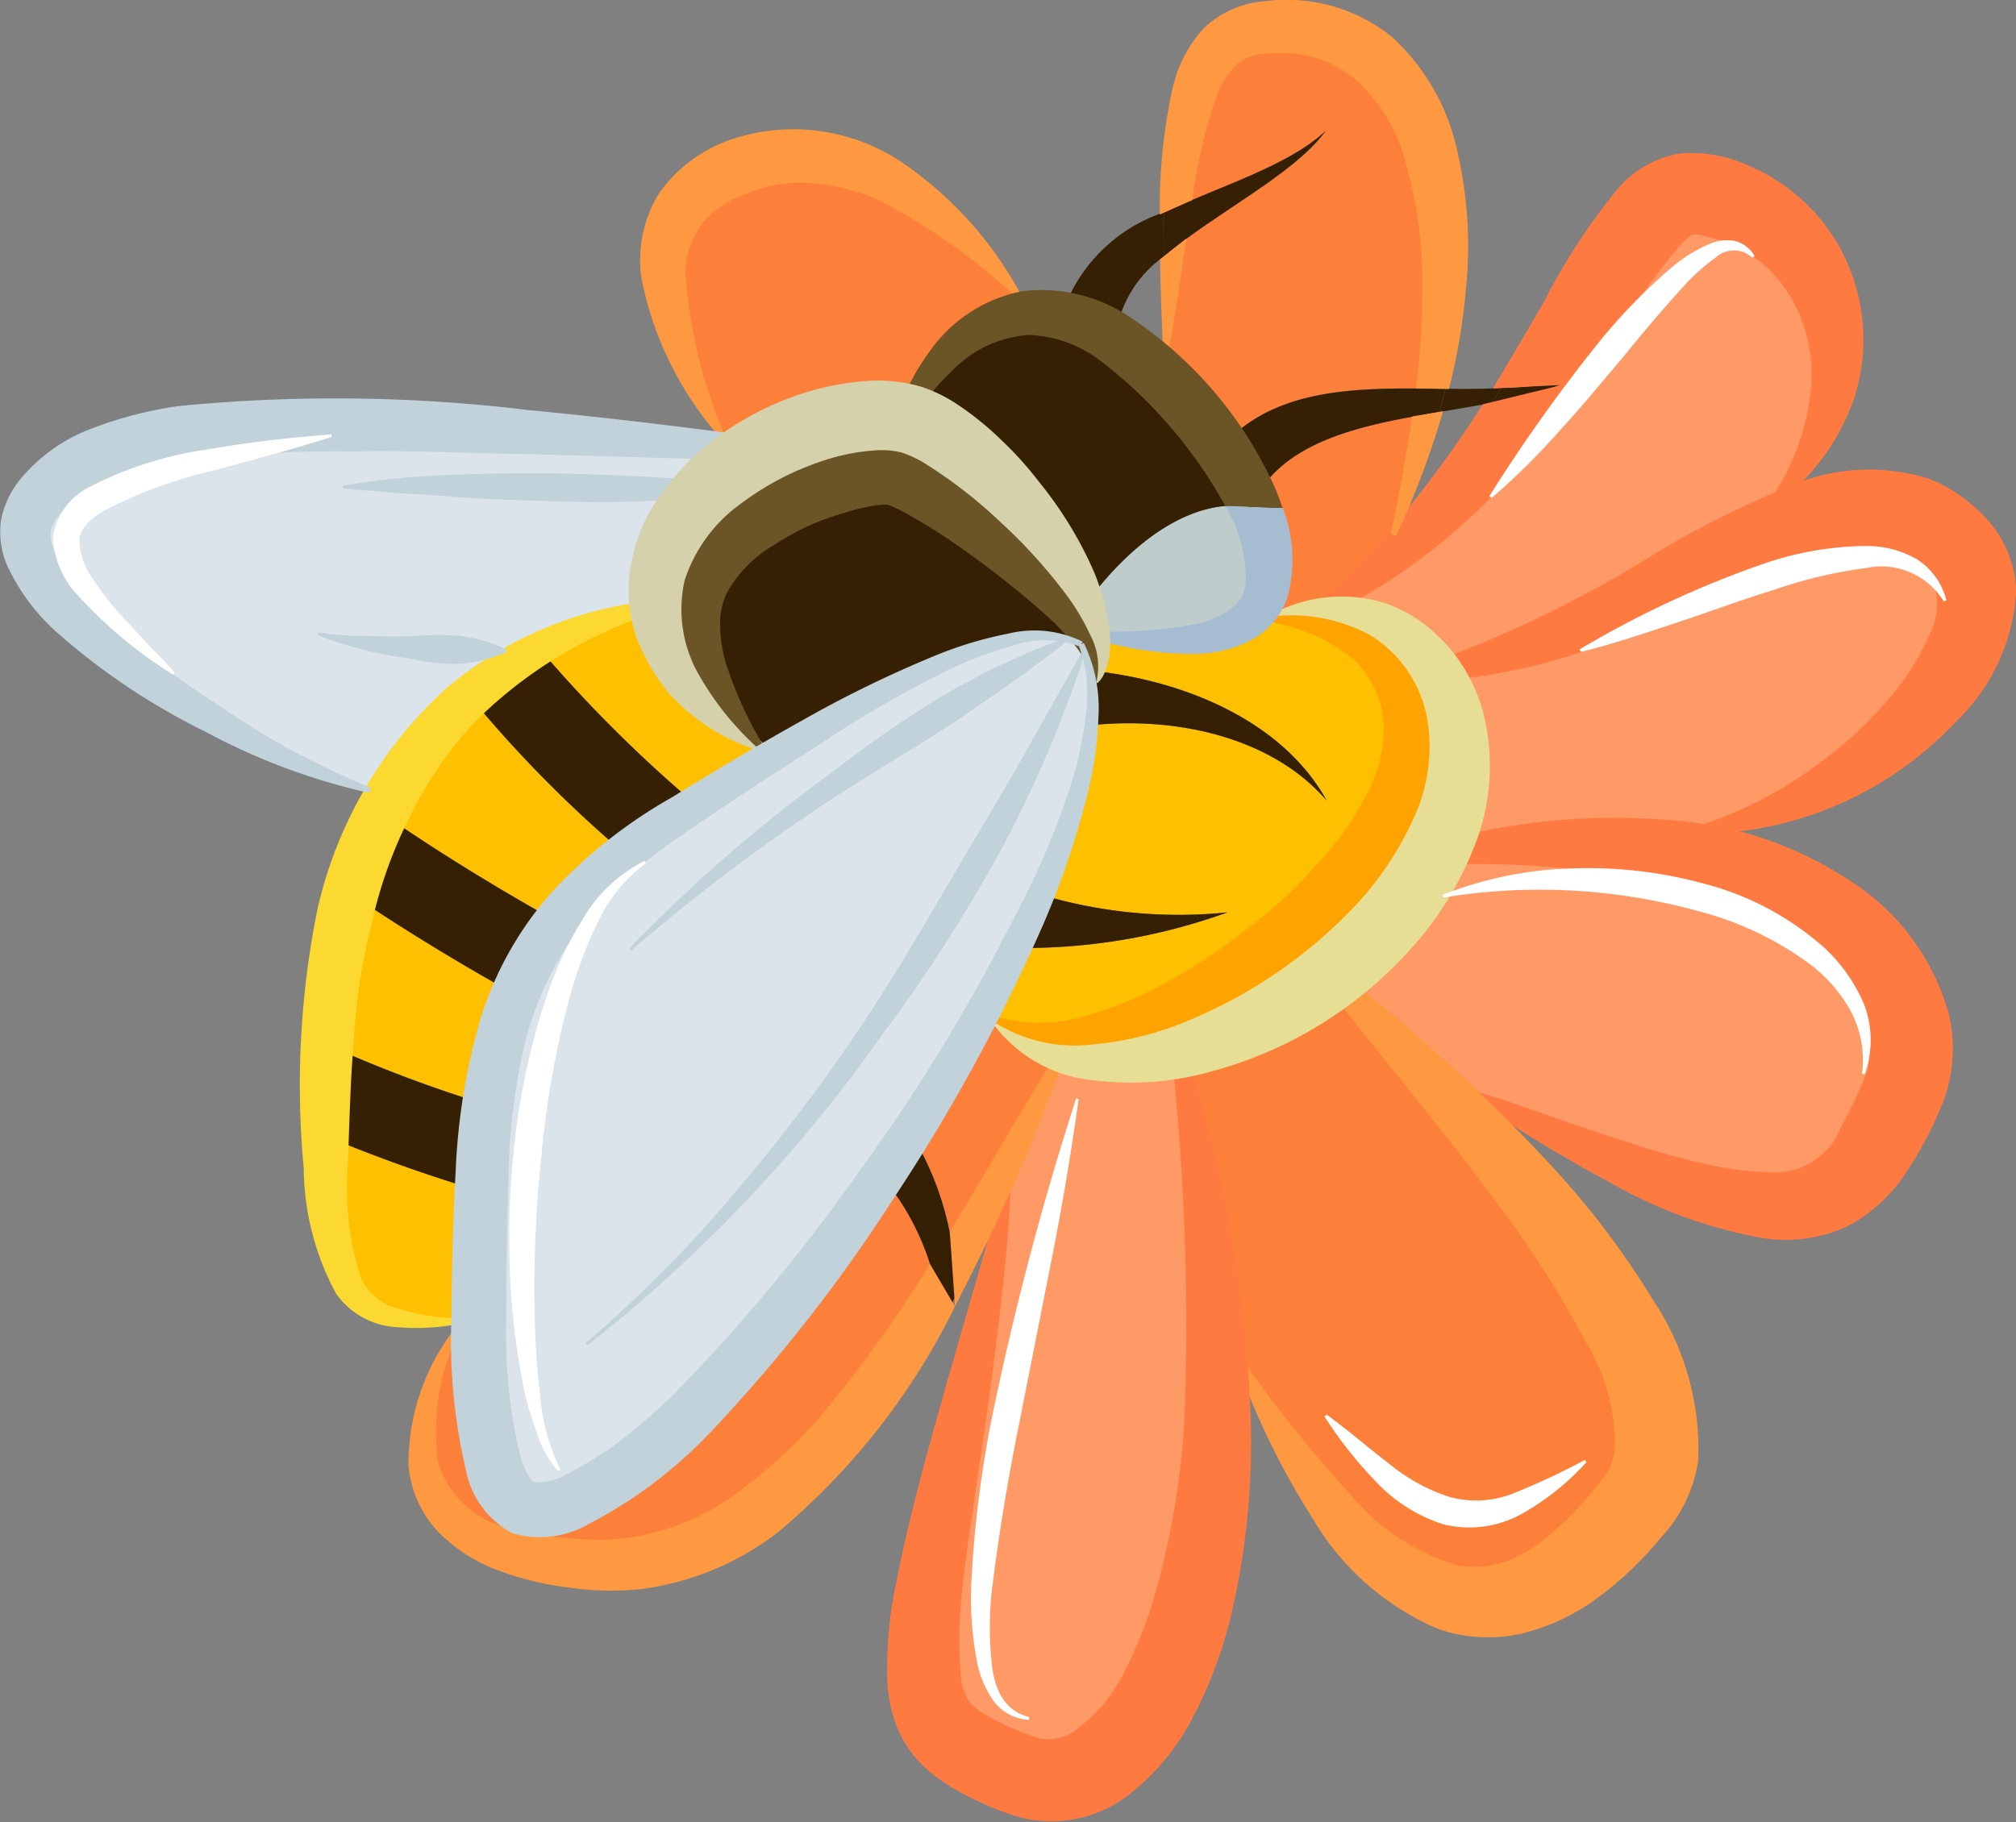 <svg xmlns="http://www.w3.org/2000/svg" width="60" height="54.24" viewBox="0 0 60 54.24"><rect x="0" y="0" width="60" height="54.24" fill="#808080" stroke="none"/><defs><style>.a{fill:#f96;}.b{fill:#fc7f3a;}.c{fill:#dae4ea;}.d{fill:#becccc;}.e{fill:#ffc000;}.f{fill:#352003;}.g{fill:#ff7a41;}.h{fill:#ff9941;}.i{mix-blend-mode:multiply;isolation:isolate;}.j{fill:#e6de94;}.k{fill:#ffa300;}.l{fill:#a6bdd1;}.m{fill:#6b5426;}.n{fill:#fcd930;}.o{fill:#c1d2db;}.p{fill:#d4d1ab;}.q{fill:#fff;}</style></defs><g transform="translate(-132.978 -246.833)"><g transform="translate(133.129 246.965)"><g transform="translate(0)"><path class="a" d="M175.191,293.509c.61,9.4-3.193,14.476-6.971,13.038-4.973-1.9-4.07-4.062-.075-18.212.669-1.5,1.279-3.042,1.839-4.547a8.1,8.1,0,0,0,3.118-.568A41.83,41.83,0,0,1,175.191,293.509Z" transform="translate(-138.356 -252.94)"/><path class="a" d="M191.223,276.317c5.667.995,8.224,5.2,6.92,8.2-1.889,4.363-4.338,5.876-13.674-.309h-.008a55.324,55.324,0,0,0-5.132-4.363,12.146,12.146,0,0,0,2.382-2.491A19.276,19.276,0,0,1,191.223,276.317Z" transform="translate(-140.74 -251.771)"/><path class="a" d="M199.464,264.7c4.2,3.243-2.023,9.637-7.773,9.595a19.276,19.276,0,0,0-9.511,1.036c1.3-1.839,1.8-3.87.744-5.608,4.062-1.061,7.748-3.895,10.957-5.215h.008C195.945,263.65,197.818,263.425,199.464,264.7Z" transform="translate(-141.208 -249.752)"/><path class="a" d="M191.854,252.648c4.3,1.1,5.734,6.72,1.621,10.013h-.008c-3.209,1.321-6.9,4.154-10.957,5.215a3.583,3.583,0,0,0-2.85-1.68,31.672,31.672,0,0,0,2.474-2.524,32.235,32.235,0,0,0,2.909-3.911,10.275,10.275,0,0,0,2.633-.777,8.854,8.854,0,0,1-2.349.334C188.035,255.005,188.962,251.9,191.854,252.648Z" transform="translate(-140.794 -247.902)"/><path class="b" d="M183.715,284.943c4.572,4.4,8.065,9.495,5.7,12.62-3.285,4.354-8.559,5.876-12.579-4.488h-.017a41.829,41.829,0,0,0-2.089-10.289,13.8,13.8,0,0,0,3.845-2.207,55.333,55.333,0,0,1,5.132,4.363Z" transform="translate(-139.985 -252.507)"/><path class="b" d="M163.4,293.172c-2.624,4.63-5.976,8.116-10.347,7.806-5.282-.376-6.828-3.477-4.07-7.581.042,5.107,1.053,8.057,5.9,4.321a38.07,38.07,0,0,0,7.088-8.458A7.661,7.661,0,0,1,163.4,293.172Z" transform="translate(-135.537 -253.932)"/><path class="b" d="M165.74,287c.8-1.279,1.555-2.6,2.232-3.9a4.017,4.017,0,0,0,2.165.669c-.56,1.5-1.17,3.051-1.839,4.547-.468,1.053-.97,2.081-1.5,3.067A8.945,8.945,0,0,0,165.74,287Z" transform="translate(-138.509 -252.921)"/><path class="b" d="M178.1,263.558c1.078-1.312,3.1-1.713,5.123-2.048a24.56,24.56,0,0,1-1.346,3.636,31.672,31.672,0,0,1-2.474,2.524,6.313,6.313,0,0,0-1.2-.008,3.19,3.19,0,0,0,.326-2.975A6.117,6.117,0,0,0,178.1,263.558Z" transform="translate(-140.538 -249.375)"/><path class="b" d="M174.42,253.183c.084-4.655.978-6.377,4.02-6.176,4.087.259,5.926,5.123,4.363,11.425-2.257-.025-4.555-.084-6.168,1.254a13.769,13.769,0,0,0-1.83-2.14c-.109-.1-.209-.2-.318-.284-.042-1-.067-1.931-.067-2.766,1.513-1.287,3.886-2.449,4.814-3.736C178.123,251.8,176.117,252.389,174.42,253.183Z" transform="translate(-139.934 -246.991)"/><path class="b" d="M162.771,261.159q-2.369-.339-4.522-.6c-2.934-3.728-2.917-6.686-.727-8.124,2.482-1.621,6.494-1.245,9.553,3.978-2.115.41-3.535,2.666-3.82,4.747A2.342,2.342,0,0,0,162.771,261.159Z" transform="translate(-136.902 -247.745)"/><path class="c" d="M133.444,263.951c1.872-3.276,8.767-3.368,21.062-1.822q2.156.263,4.522.6a7.607,7.607,0,0,0-2.909.936h-.008a4.608,4.608,0,0,0-2.7,3.41H153.4a11.817,11.817,0,0,0-4.614,1.095c-.234.109-.468.226-.7.359h-.008a11.254,11.254,0,0,0-1.421.978,11.052,11.052,0,0,0-2.633,3.176C141.334,272.326,131.354,267.612,133.444,263.951Z" transform="translate(-133.159 -249.318)"/><path class="c" d="M167.938,269.883a2.99,2.99,0,0,1,.209.618h-.008a5.424,5.424,0,0,1,.117,1.555v.059a16.9,16.9,0,0,1-1.337,5.14c-.2.493-.41,1-.644,1.5-.309.685-.652,1.387-1.011,2.09-.677,1.3-1.429,2.624-2.232,3.9-.259.418-.527.836-.794,1.245a38.07,38.07,0,0,1-7.088,8.458c-4.848,3.736-5.859.786-5.9-4.321.008-.084,0-.176,0-.276,0-.368.008-.761.017-1.153.017-1,.042-1.964.084-2.892.042-.894.109-1.747.226-2.566a13.255,13.255,0,0,1,.894-3.393,9.8,9.8,0,0,1,1.27-2.156,11.341,11.341,0,0,1,2.106-2.089,14.822,14.822,0,0,1,1.3-.9c.284-.176.577-.359.853-.527h.008c.794-.493,1.563-.961,2.315-1.4,4-2.34,7.355-3.87,9.135-3.26a1.311,1.311,0,0,1,.384.167A1.355,1.355,0,0,1,167.938,269.883Z" transform="translate(-135.801 -250.669)"/><path class="d" d="M177.425,265.233a3.19,3.19,0,0,1-.326,2.975c-.811.97-2.558,1.287-5.474.426h-.008a4.4,4.4,0,0,0-.276-.51C173.187,265.426,175.552,264.138,177.425,265.233Z" transform="translate(-139.428 -249.923)"/><path class="e" d="M171.41,270.428a2.382,2.382,0,0,0-.267-1.137c2.917.861,4.664.543,5.474-.426a6.31,6.31,0,0,1,1.2.008,3.583,3.583,0,0,1,2.85,1.68c1.053,1.738.56,3.769-.744,5.608a12.145,12.145,0,0,1-2.382,2.491,13.8,13.8,0,0,1-3.845,2.207,8.1,8.1,0,0,1-3.118.568,4.017,4.017,0,0,1-2.165-.669c.359-.7.7-1.4,1.011-2.09a17.769,17.769,0,0,0,5.909-1.061,14.311,14.311,0,0,1-5.265-.443,16.9,16.9,0,0,0,1.337-5.14c2.415-.226,5.24.359,6.879,2.257C176.96,271.891,174.027,270.721,171.41,270.428Z" transform="translate(-138.947 -250.579)"/><path class="f" d="M186.384,260.584a8.854,8.854,0,0,0,2.349-.334,10.275,10.275,0,0,1-2.633.777A4.378,4.378,0,0,0,186.384,260.584Z" transform="translate(-141.852 -249.169)"/><path class="f" d="M186.077,260.65a4.38,4.38,0,0,1-.284.443c-.51.1-1.036.184-1.563.276.067-.234.134-.46.184-.694C184.974,260.683,185.534,260.683,186.077,260.65Z" transform="translate(-141.545 -249.234)"/><path class="f" d="M183.054,261.372c-2.023.334-4.045.736-5.123,2.048a9.09,9.09,0,0,0-.861-1.488c1.613-1.337,3.911-1.279,6.168-1.254C183.188,260.912,183.121,261.138,183.054,261.372Z" transform="translate(-140.369 -249.237)"/><path class="f" d="M174.419,255.236c-.008-.46-.008-.9,0-1.312,1.7-.794,3.7-1.387,4.814-2.424C178.305,252.787,175.932,253.949,174.419,255.236Z" transform="translate(-139.933 -247.732)"/><path class="f" d="M173.868,255.712a3.47,3.47,0,0,0-1.3,1.772,5.152,5.152,0,0,0-1.513-.593,4.8,4.8,0,0,1,2.808-2.491C173.86,254.81,173.86,255.253,173.868,255.712Z" transform="translate(-139.382 -248.208)"/><path class="f" d="M172.889,258.952c.109.084.209.184.318.284a13.77,13.77,0,0,1,1.83,2.14,9.091,9.091,0,0,1,.861,1.488,6.119,6.119,0,0,1,.435,1.128c-1.872-1.095-4.237.192-6.085,2.892a14.543,14.543,0,0,0-5.2-4.722,1.526,1.526,0,0,0-.359-.067c.284-2.081,1.705-4.338,3.82-4.747a3.809,3.809,0,0,1,1.5.017,5.152,5.152,0,0,1,1.513.593A7.891,7.891,0,0,1,172.889,258.952Z" transform="translate(-138.336 -248.681)"/><path class="f" d="M171.98,272.278a5.933,5.933,0,0,0-.05-1.237.916.916,0,0,0,.059-.3c2.616.293,5.55,1.463,6.87,3.853-1.638-1.9-4.463-2.482-6.879-2.257Z" transform="translate(-139.525 -250.891)"/><path class="f" d="M170.264,278.8a14.31,14.31,0,0,0,5.266.443,17.77,17.77,0,0,1-5.909,1.061C169.854,279.8,170.063,279.293,170.264,278.8Z" transform="translate(-139.146 -252.215)"/><path class="f" d="M165.584,287.77a8.945,8.945,0,0,1,1.053,4.38c-.134.267-.276.518-.418.777a7.661,7.661,0,0,0-1.429-3.911C165.057,288.606,165.325,288.188,165.584,287.77Z" transform="translate(-138.353 -253.688)"/><path class="e" d="M148.47,288.705c-.042.928-.067,1.889-.084,2.892-.008.393-.017.786-.017,1.153-3.118.46-4.321-.4-4.48-5.75A45.918,45.918,0,0,0,148.47,288.705Z" transform="translate(-134.921 -253.561)"/><path class="e" d="M149.59,281.3a13.255,13.255,0,0,0-.894,3.393,39.8,39.8,0,0,1-4.806-1.9,17.81,17.81,0,0,1,.744-4.6C146.431,279.445,148.178,280.5,149.59,281.3Z" transform="translate(-134.921 -252.116)"/><path class="e" d="M153.3,275.9a11.341,11.341,0,0,0-2.106,2.089c-1.454-.827-3.326-1.956-5.257-3.326.059-.117.117-.226.184-.334a11.051,11.051,0,0,1,2.633-3.176A36.537,36.537,0,0,0,153.3,275.9Z" transform="translate(-135.257 -250.958)"/><path class="e" d="M156.482,268.24a3.452,3.452,0,0,0,.084.953,6.37,6.37,0,0,0,2.19,3.393v.008c-.752.435-1.521.9-2.315,1.4h-.008a40.271,40.271,0,0,1-4.572-4.655,11.817,11.817,0,0,1,4.614-1.095Z" transform="translate(-136.229 -250.481)"/><path class="f" d="M148.693,285.6c-.117.819-.184,1.672-.226,2.566a45.927,45.927,0,0,1-4.58-1.705c-.017-.694-.017-1.463-.008-2.315,0-.15.008-.293.008-.443A39.8,39.8,0,0,0,148.693,285.6Z" transform="translate(-134.918 -253.019)"/><path class="f" d="M151.007,278.676a9.8,9.8,0,0,0-1.27,2.156c-1.412-.8-3.159-1.855-4.956-3.1a13.043,13.043,0,0,1,.97-2.382C147.68,276.721,149.552,277.849,151.007,278.676Z" transform="translate(-135.067 -251.648)"/><path class="f" d="M151.441,269.55a40.269,40.269,0,0,0,4.572,4.655c-.276.167-.568.351-.853.527a14.826,14.826,0,0,0-1.3.9,36.534,36.534,0,0,1-4.547-4.747,11.254,11.254,0,0,1,1.421-.978h.008C150.973,269.776,151.207,269.659,151.441,269.55Z" transform="translate(-135.811 -250.696)"/><path class="f" d="M169.332,268.336a2.382,2.382,0,0,1,.267,1.137c-.042-.008-.075-.008-.117-.017a2.989,2.989,0,0,0-.209-.618,1.359,1.359,0,0,0-.092-.192,1.312,1.312,0,0,0-.384-.167c-1.78-.61-5.132.919-9.135,3.26v-.008a6.37,6.37,0,0,1-2.19-3.393,3.452,3.452,0,0,1-.084-.953,4.608,4.608,0,0,1,2.7-3.41h.008a7.607,7.607,0,0,1,2.909-.936,2.338,2.338,0,0,1,.485,0,1.524,1.524,0,0,1,.359.067,14.543,14.543,0,0,1,5.2,4.722,4.4,4.4,0,0,1,.276.51Z" transform="translate(-137.137 -249.624)"/></g></g><path class="g" d="M184.978,284.1c1.593.485,3.088,1.081,4.589,1.532a19.411,19.411,0,0,0,2.186.614,8.812,8.812,0,0,0,1.984.261,2.1,2.1,0,0,0,2.1-1.341c.13-.252.288-.522.426-.825l.209-.469.079-.191a1.488,1.488,0,0,0,.074-.211,2.218,2.218,0,0,0-.021-1.112,4.578,4.578,0,0,0-1.79-2.561,10.008,10.008,0,0,0-3.5-1.737,28.025,28.025,0,0,0-9.113-.591l-.08-.237a19.785,19.785,0,0,1,9.524-1.113,11.039,11.039,0,0,1,4.527,1.752,6.87,6.87,0,0,1,2.875,3.927,4.518,4.518,0,0,1-.124,2.5,11.542,11.542,0,0,1-1.122,2.181,4.661,4.661,0,0,1-1.838,1.671,4.446,4.446,0,0,1-2.458.317,14.233,14.233,0,0,1-4.55-1.659,46.569,46.569,0,0,1-4.115-2.5Z" transform="translate(-8.07 -4.777)"/><path class="g" d="M191.783,274.148a12.055,12.055,0,0,0,3.576-1.866,11.673,11.673,0,0,0,2.583-2.583,7.718,7.718,0,0,0,.743-1.382,1.923,1.923,0,0,0,.139-1.061,1.05,1.05,0,0,0-.293-.558,2.3,2.3,0,0,0-.409-.328,2.593,2.593,0,0,0-1.449-.368,7.213,7.213,0,0,0-1.5.316c-1.136.3-2.344.913-3.644,1.413-2.547,1.072-5.444,2.218-8.444,2.092l-.064-.243a35.568,35.568,0,0,0,7.536-3.586,28.831,28.831,0,0,1,3.786-1.894,5.931,5.931,0,0,1,4.272-.268,4.624,4.624,0,0,1,1.787,1.286,3.3,3.3,0,0,1,.795,2.068,5.785,5.785,0,0,1-1.792,3.876,10.557,10.557,0,0,1-7.618,3.339Z" transform="translate(-8.217 -2.743)"/><path class="g" d="M193.352,262.54a6.942,6.942,0,0,0,1.184-3.433,4.527,4.527,0,0,0-.776-2.783,3.779,3.779,0,0,0-1.989-1.462c-.2-.043-.384-.114-.6-.15a.572.572,0,0,0-.2.012,1.64,1.64,0,0,0-.356.323,18.38,18.38,0,0,0-1.957,2.793,34.006,34.006,0,0,1-2.419,3.3,18.25,18.25,0,0,1-6.518,5.125l-.169-.185a33.694,33.694,0,0,0,5.026-6.039c.061-.092.181-.278.181-.278l2.366-.578-2.068.106s1.045-1.745,1.548-2.634a18.681,18.681,0,0,1,2.2-3.349,3.107,3.107,0,0,1,1.84-1.014,4.08,4.08,0,0,1,2.046.377,5.562,5.562,0,0,1,2.882,2.812,5.7,5.7,0,0,1,.267,4,6.628,6.628,0,0,1-2.325,3.24Z" transform="translate(-7.647 -0.894)"/><path class="h" d="M177.334,293.031a39,39,0,0,0,3.062,3.793,6.625,6.625,0,0,0,3.257,2.149,2.929,2.929,0,0,0,1.388-.134,4.266,4.266,0,0,0,1.381-.857,9.637,9.637,0,0,0,1.338-1.4l.155-.2.076-.1.019-.025.009-.013c-.017.023.045-.061-.036.051l.005-.008.043-.064.086-.128c.006-.015,0-.016.006-.023l.038-.085a1.682,1.682,0,0,0,.12-.48,5.9,5.9,0,0,0-.922-3.3,29.719,29.719,0,0,0-2.429-3.828c-1.865-2.538-3.977-5.015-6.054-7.693l.151-.2a52.487,52.487,0,0,1,7.371,6.579,24.92,24.92,0,0,1,3,3.958,8.014,8.014,0,0,1,1.368,4.809,4.291,4.291,0,0,1-1.117,2.306,10.435,10.435,0,0,1-1.815,1.74,6.282,6.282,0,0,1-2.283,1.1,4.508,4.508,0,0,1-2.537-.132,7.935,7.935,0,0,1-3.72-3.279,22.785,22.785,0,0,1-2.193-4.441Z" transform="translate(-7.245 -5.525)"/><path class="g" d="M168.232,288.33c-.089,2.054-.373,4.057-.624,6.056l-.433,2.961c-.13.98-.3,1.942-.381,2.877a12.618,12.618,0,0,0-.031,2.508,1.7,1.7,0,0,0,.232.7,1.331,1.331,0,0,0,.406.359,6.935,6.935,0,0,0,.877.456c.181.079.376.155.581.23l.077.028.009,0-.055-.02.023.008.044.014.167.054c.017-.005.023,0,.084.008a1.344,1.344,0,0,0,1.072-.344,4.527,4.527,0,0,0,1.278-1.521,12.2,12.2,0,0,0,.94-2.3,23.947,23.947,0,0,0,.919-5.382,74.614,74.614,0,0,0-.488-11.758l.238-.079a41.018,41.018,0,0,1,2.219,11.8,22.523,22.523,0,0,1-.608,6.009,12.976,12.976,0,0,1-1.071,2.854,7.025,7.025,0,0,1-1.95,2.389,3.788,3.788,0,0,1-3.023.718,7.051,7.051,0,0,1-1.458-.53,6.675,6.675,0,0,1-1.334-.789,3.471,3.471,0,0,1-1-1.229,4.213,4.213,0,0,1-.369-1.525,12.371,12.371,0,0,1,.278-3.031c.388-1.978.937-3.9,1.477-5.833l1.663-5.769Z" transform="translate(-5.186 -5.971)"/><path class="h" d="M163.786,293.119a20.584,20.584,0,0,1-5.291,6.739,8.475,8.475,0,0,1-3.98,1.664,8.387,8.387,0,0,1-2.171-.031,9.075,9.075,0,0,1-2.109-.5,4.851,4.851,0,0,1-1.835-1.169,3.3,3.3,0,0,1-.879-1.987,6.57,6.57,0,0,1,1.366-4.041l.14.091a6.655,6.655,0,0,0-.624,3.869,2.874,2.874,0,0,0,2.3,2,10.418,10.418,0,0,0,1.821.281,9.235,9.235,0,0,0,.949.022,6.027,6.027,0,0,0,.842-.1,7.084,7.084,0,0,0,3.187-1.444,14.4,14.4,0,0,0,2.746-2.7,36.339,36.339,0,0,0,2.386-3.319q.206-.32.408-.642Z" transform="translate(-2.386 -7.392)"/><path class="h" d="M166.8,289.585c1.13-1.857,2.221-3.783,3.418-5.7l.156.058a61.275,61.275,0,0,1-3.419,7.863Z" transform="translate(-5.554 -6.085)"/><path class="h" d="M175.072,255.325c-.167,1.1-.308,2.209-.533,3.327l-.167.007c-.038-.9-.073-1.807-.087-2.71Z" transform="translate(-6.783 -1.394)"/><path class="h" d="M184.06,261.479a25.682,25.682,0,0,1-1.4,3.719l-.153-.069c.244-1.181.466-2.345.632-3.49Z" transform="translate(-8.134 -2.405)"/><path class="h" d="M181.9,258.4a24.2,24.2,0,0,0,.191-3.218,12.721,12.721,0,0,0-.481-3.443,4.962,4.962,0,0,0-1.5-2.531,3.41,3.41,0,0,0-2.537-.778,1.543,1.543,0,0,0-.96.283,2.668,2.668,0,0,0-.685,1.085,16.744,16.744,0,0,0-.683,2.99l-.966.43a16.219,16.219,0,0,1,.382-3.764,3.9,3.9,0,0,1,.919-1.774,2.947,2.947,0,0,1,1.834-.812,4.988,4.988,0,0,1,3.774,1.065,6.449,6.449,0,0,1,1.949,3.422,12.547,12.547,0,0,1,.267,3.923,19.028,19.028,0,0,1-.52,3.133Z" transform="translate(-6.782)"/><path class="h" d="M158.14,260.6a10.163,10.163,0,0,1-2.318-4.682,3.76,3.76,0,0,1,.532-2.6,4.383,4.383,0,0,1,2.147-1.584,5.8,5.8,0,0,1,5.121.725,11.2,11.2,0,0,1,3.487,3.9l-.144.085a17.783,17.783,0,0,0-4.044-2.873,5.855,5.855,0,0,0-2-.524,4.018,4.018,0,0,0-1.852.258c-.146.049-.292.108-.432.171-.064.034-.1.041-.189.094l-.141.083c-.006,0-.086.051-.031.017l-.043.029a2.486,2.486,0,0,0-.575.5,2.461,2.461,0,0,0-.53,1.558,14.837,14.837,0,0,0,1.143,4.74Z" transform="translate(-3.745 -0.755)"/><g class="i" transform="translate(162.51 264.591)"><path class="j" d="M168.448,280.553a4.22,4.22,0,0,0,2.79.573,9.238,9.238,0,0,0,2.831-.754,14.075,14.075,0,0,0,4.773-3.412,9.233,9.233,0,0,0,1.653-2.4,4.7,4.7,0,0,0,.432-2.794,3.413,3.413,0,0,0-1.529-2.294,4.783,4.783,0,0,0-2.8-.585l-.02-.25a4.34,4.34,0,0,1,3.514-.327,4.178,4.178,0,0,1,.93.486,4.253,4.253,0,0,1,.435.348l.373.363a5.055,5.055,0,0,1,1.051,1.878,6.427,6.427,0,0,1-.224,4.139,9.9,9.9,0,0,1-1.965,3.129,12.187,12.187,0,0,1-5.85,3.563,8.833,8.833,0,0,1-3.5.267,4.208,4.208,0,0,1-3.028-1.718Z" transform="translate(-168.312 -268.08)"/></g><path class="k" d="M168.43,280.7a4.728,4.728,0,0,0,2.768-.054,11.25,11.25,0,0,0,2.494-1.068,17.7,17.7,0,0,0,2.259-1.53,13.678,13.678,0,0,0,1.97-1.82,8.691,8.691,0,0,0,1.486-2.044,4.24,4.24,0,0,0,.563-2.118,2.925,2.925,0,0,0-.871-1.975,5.178,5.178,0,0,0-2.5-1.135l-.013-.166a5.011,5.011,0,0,1,2.966.543,3.722,3.722,0,0,1,1.708,2.481,5.055,5.055,0,0,1-.417,3.011,9.622,9.622,0,0,1-1.687,2.532,14.42,14.42,0,0,1-4.952,3.438,9.528,9.528,0,0,1-2.938.736,4.471,4.471,0,0,1-2.926-.689Z" transform="translate(-5.807 -3.601)"/><path class="l" d="M177.5,264.913a4.243,4.243,0,0,1,.142,2.655,2.279,2.279,0,0,1-1.1,1.292,3.792,3.792,0,0,1-1.637.4,10.362,10.362,0,0,1-3.275-.522l.048-.16a13.544,13.544,0,0,0,3.187-.2,2.6,2.6,0,0,0,1.139-.5,1.1,1.1,0,0,0,.395-.723,4.208,4.208,0,0,0-.582-2.252l-.024-.048Z" transform="translate(-6.346 -2.959)"/><path class="m" d="M174.631,263.585a13.849,13.849,0,0,0-3.658-4.276,3.72,3.72,0,0,0-2.184-.811,3.477,3.477,0,0,0-2.263,1.045,7.588,7.588,0,0,0-1.778,2.564l-.166-.024a6.726,6.726,0,0,1,1.236-3.072,4.4,4.4,0,0,1,2.763-1.814,4.7,4.7,0,0,1,3.229.778A12.027,12.027,0,0,1,176.092,263c.089.21.172.426.247.648Z" transform="translate(-5.189 -1.693)"/><path class="n" d="M155.124,268.327a13.238,13.238,0,0,0-6.249,3.494,11.33,11.33,0,0,0-1.92,2.782,13.382,13.382,0,0,0-1.159,3.229,18.216,18.216,0,0,0-.531,3.486c-.107,1.223-.13,2.495-.179,3.708a8.9,8.9,0,0,0,.376,3.316,1.612,1.612,0,0,0,1.036.926,7.6,7.6,0,0,0,1.828.323l.024.165a6.848,6.848,0,0,1-1.936.076,2.357,2.357,0,0,1-1.673-.981,7.969,7.969,0,0,1-.966-3.731,26.48,26.48,0,0,1,.4-7.68,12.65,12.65,0,0,1,3.834-6.609,11.329,11.329,0,0,1,7.107-2.67Z" transform="translate(-1.757 -3.502)"/><path class="o" d="M158.974,262.812c-1.757.079-3.486-.014-5.226.01l-5.169-.145c-1.716-.022-3.418-.116-5.1-.078a31.634,31.634,0,0,0-4.92.3,6.1,6.1,0,0,0-3.727,1.484,2.1,2.1,0,0,0-.227.3.834.834,0,0,1-.059.1.986.986,0,0,0-.04.1.96.96,0,0,0,.035.553,5.19,5.19,0,0,0,1.118,1.672,22.157,22.157,0,0,0,3.845,3.056,22.813,22.813,0,0,0,4.492,2.436l-.023.165a18.979,18.979,0,0,1-4.872-1.818,19.977,19.977,0,0,1-4.336-2.878,6.136,6.136,0,0,1-1.585-2.1,2.534,2.534,0,0,1-.168-1.346,2.745,2.745,0,0,1,.589-1.219,5.076,5.076,0,0,1,2.167-1.51,11.774,11.774,0,0,1,2.543-.648,47.855,47.855,0,0,1,10.389.121c3.447.328,6.876.791,10.3,1.284Z" transform="translate(0 -2.327)"/><path class="o" d="M158.077,264.143a34.583,34.583,0,0,1-6.468.385c-1.068-.037-2.132-.054-3.2-.144-.533-.046-1.067-.077-1.6-.1-.54-.07-1.073-.079-1.629-.14l-.015-.081a23.546,23.546,0,0,1,3.222-.324c1.079-.047,2.159-.055,3.238-.044q3.236.083,6.461.368Z" transform="translate(-2.001 -2.768)"/><path class="o" d="M149.9,269.942a3.929,3.929,0,0,1-1.424.352,5.947,5.947,0,0,1-1.418-.156,11.654,11.654,0,0,1-2.776-.7l.024-.08a9.111,9.111,0,0,0,1.4.105c.466.018.933.019,1.4.01a8.064,8.064,0,0,1,1.4-.013,4.678,4.678,0,0,1,1.4.4Z" transform="translate(-1.856 -3.698)"/><g class="i" transform="translate(151.696 258.169)"><path class="p" d="M169.078,269.333a1.776,1.776,0,0,0-.207-1.275,6.418,6.418,0,0,0-.747-1.162,15.442,15.442,0,0,0-1.913-2.042,13.917,13.917,0,0,0-2.224-1.676,3.046,3.046,0,0,0-.6-.272,2.128,2.128,0,0,0-.625-.043,5.845,5.845,0,0,0-1.331.262,8.048,8.048,0,0,0-2.463,1.2,4.19,4.19,0,0,0-1.616,2.1,3.627,3.627,0,0,0,.366,2.6,8.614,8.614,0,0,0,1.688,2.2l-.174.181a5.99,5.99,0,0,1-2.718-1.764,6.206,6.206,0,0,1-.911-1.588,4.273,4.273,0,0,1-.166-2.173,4.809,4.809,0,0,1,.812-1.994,7.823,7.823,0,0,1,1.3-1.457,8.911,8.911,0,0,1,3.16-1.71,8.106,8.106,0,0,1,1.932-.329,4.6,4.6,0,0,1,1.438.183,4.4,4.4,0,0,1,1.092.54A9.1,9.1,0,0,1,166.5,262.2a10.221,10.221,0,0,1,1.06,1.18,11.625,11.625,0,0,1,1.654,2.7,7.064,7.064,0,0,1,.452,1.615,3.578,3.578,0,0,1,.008.888,2.245,2.245,0,0,1-.12.446.888.888,0,0,1-.234.366Z" transform="translate(-155.374 -260.396)"/></g><path class="m" d="M169.422,269.75a1.09,1.09,0,0,0-.178-.626,2.713,2.713,0,0,0-.363-.528,7.63,7.63,0,0,0-.929-.938,25.831,25.831,0,0,0-2.1-1.672,17.255,17.255,0,0,0-2.159-1.363,2.623,2.623,0,0,0-.342-.14c.072.021-.091,0-.219.016a4.982,4.982,0,0,0-1.03.233,7.377,7.377,0,0,0-2.107.96A3.8,3.8,0,0,0,158.6,267.1a2.114,2.114,0,0,0-.209.893,4.4,4.4,0,0,0,.158,1.171,11.845,11.845,0,0,0,1.133,2.5l-.116.12a8.852,8.852,0,0,1-1.8-2.218,3.921,3.921,0,0,1-.429-2.825,4.537,4.537,0,0,1,1.713-2.31,8.433,8.433,0,0,1,2.568-1.3,6.144,6.144,0,0,1,1.432-.26,2.452,2.452,0,0,1,.756.069,3.382,3.382,0,0,1,.672.317,14.266,14.266,0,0,1,2.263,1.756,15.677,15.677,0,0,1,1.921,2.114,6.655,6.655,0,0,1,.741,1.233,2,2,0,0,1,.182,1.433Z" transform="translate(-3.982 -2.633)"/><path class="o" d="M168.484,269.593c-1.061.84-2.157,1.6-3.257,2.349s-2.262,1.4-3.381,2.124a56.645,56.645,0,0,0-6.4,4.786l-.058-.061a45.834,45.834,0,0,1,6.076-5.273,32.129,32.129,0,0,1,3.321-2.285,22.259,22.259,0,0,1,3.66-1.712Z" transform="translate(-3.68 -3.725)"/><path class="o" d="M168.714,270.02a35.731,35.731,0,0,1-2.528,5.925,45.03,45.03,0,0,1-3.48,5.425,43.653,43.653,0,0,1-8.824,9.315l-.053-.065a38.528,38.528,0,0,0,4.494-4.538,52.714,52.714,0,0,0,3.834-5.094c1.175-1.773,2.216-3.626,3.3-5.451,1.1-1.82,2.122-3.684,3.179-5.55Z" transform="translate(-3.424 -3.802)"/><path class="o" d="M167.762,269.77a3.015,3.015,0,0,0-2.079,0,11.3,11.3,0,0,0-2.015.781,34.742,34.742,0,0,0-3.79,2.22q-1.867,1.177-3.7,2.431a18.05,18.05,0,0,0-1.706,1.265,10.89,10.89,0,0,0-1.419,1.441,9.668,9.668,0,0,0-1.761,3.471,17.759,17.759,0,0,0-.535,4.094c-.048,1.42-.078,2.94-.074,4.375a15.67,15.67,0,0,0,.413,3.993,2.555,2.555,0,0,0,.262.634c.092.142.134.162.141.166a1.546,1.546,0,0,0,.959-.223,9.549,9.549,0,0,0,1.632-1.013l.4-.314.369-.313c.252-.228.512-.454.762-.7a53.053,53.053,0,0,0,5.54-6.643,54.137,54.137,0,0,0,4.576-7.469,24.793,24.793,0,0,0,1.728-4,10.891,10.891,0,0,0,.46-2.108,4.194,4.194,0,0,0-.2-2.119l.147-.079a4.436,4.436,0,0,1,.438,2.207,10.932,10.932,0,0,1-.308,2.224,25.2,25.2,0,0,1-1.458,4.231,54.01,54.01,0,0,1-4.3,7.831,47.16,47.16,0,0,1-5.51,7.038,13.638,13.638,0,0,1-3.591,2.7,2.9,2.9,0,0,1-2.279.274,2.7,2.7,0,0,1-1.372-1.842,16.953,16.953,0,0,1-.442-4.473c.015-1.493.045-2.978.13-4.47a19.044,19.044,0,0,1,.708-4.428,10.234,10.234,0,0,1,2.189-3.911,14.809,14.809,0,0,1,3.52-2.771c1.267-.781,2.544-1.546,3.846-2.272a34.929,34.929,0,0,1,4.018-1.962,11.433,11.433,0,0,1,2.15-.647,3.267,3.267,0,0,1,2.227.235Z" transform="translate(-2.64 -3.69)"/><path class="q" d="M170.758,285.98c-.228,1.637-.5,3.249-.818,4.84L169,295.581c-.32,1.576-.588,3.159-.787,4.728a9.953,9.953,0,0,0-.053,2.329c.051.746.3,1.53,1.123,1.733l0,.084a1.394,1.394,0,0,1-1.071-.582,3,3,0,0,1-.477-1.14,10,10,0,0,1-.165-2.449,33.733,33.733,0,0,1,.615-4.863,89.941,89.941,0,0,1,2.5-9.468Z" transform="translate(-5.678 -6.424)"/><path class="q" d="M180.208,297.221c.695.506,1.285,1.028,1.888,1.484a5.408,5.408,0,0,0,1.794.973,2.99,2.99,0,0,0,1.865-.112,20.849,20.849,0,0,0,2.127-.993l.06.057a7.585,7.585,0,0,1-1.885,1.519,3.225,3.225,0,0,1-2.385.335,4.75,4.75,0,0,1-2.039-1.311,12.36,12.36,0,0,1-1.494-1.9Z" transform="translate(-7.744 -8.274)"/><path class="q" d="M184.356,278.547a11.272,11.272,0,0,1,3.835-.784,13.067,13.067,0,0,1,3.941.454,8.649,8.649,0,0,1,3.581,1.909,4.911,4.911,0,0,1,1.2,1.731,3.014,3.014,0,0,1,0,2.033l-.082-.012a3.083,3.083,0,0,0-.313-1.825,4.415,4.415,0,0,0-1.212-1.423,9.659,9.659,0,0,0-3.4-1.61,17.731,17.731,0,0,0-7.536-.39Z" transform="translate(-8.437 -5.077)"/><path class="q" d="M189.225,269.359a29.7,29.7,0,0,1,5.53-2.568,9.6,9.6,0,0,1,3.013-.512,3.02,3.02,0,0,1,1.485.389,2.02,2.02,0,0,1,.889,1.234l-.081.023a2.177,2.177,0,0,0-2.311-.989,13.587,13.587,0,0,0-2.743.652c-.93.283-1.856.63-2.807.945s-1.91.646-2.933.9Z" transform="translate(-9.236 -3.193)"/><path class="q" d="M186.01,263.011a48.866,48.866,0,0,1,3.344-4.686,17.088,17.088,0,0,1,2.013-2.065,4.478,4.478,0,0,1,1.228-.771,1.275,1.275,0,0,1,.733-.077.953.953,0,0,1,.579.45l-.071.044a.8.8,0,0,0-1.087,0,5.85,5.85,0,0,0-.96.861c-.607.664-1.205,1.374-1.794,2.1-.608.71-1.2,1.443-1.848,2.144a20.824,20.824,0,0,1-2.066,2.05Z" transform="translate(-8.708 -1.405)"/><path class="q" d="M155.183,277.561a4.573,4.573,0,0,0-1.459,1.814,12.544,12.544,0,0,0-.825,2.215,27.6,27.6,0,0,0-.827,4.664,37.364,37.364,0,0,0-.206,4.738c.019.79.064,1.58.16,2.365a6.028,6.028,0,0,0,.61,2.257l-.069.048a3.052,3.052,0,0,1-.611-1.076,12.217,12.217,0,0,1-.367-1.173,23.052,23.052,0,0,1-.372-2.4,24.655,24.655,0,0,1,.023-4.841,20.883,20.883,0,0,1,1.024-4.759,10.784,10.784,0,0,1,1.064-2.233,4.407,4.407,0,0,1,1.807-1.682Z" transform="translate(-2.977 -5.034)"/><path class="q" d="M143.155,262.379c-1.2.382-2.4.7-3.565,1.012a13.806,13.806,0,0,0-3.216,1.189c-.454.26-.7.563-.727.837a2.123,2.123,0,0,0,.45,1.257,8.868,8.868,0,0,0,1.117,1.354c.394.471.848.884,1.27,1.361l-.046.069a13.406,13.406,0,0,1-2.843-2.374,2.652,2.652,0,0,1-.731-1.708,1.98,1.98,0,0,1,1.074-1.5,11,11,0,0,1,3.535-1.126c1.218-.216,2.447-.349,3.677-.448Z" transform="translate(-0.309 -2.539)"/></g></svg>